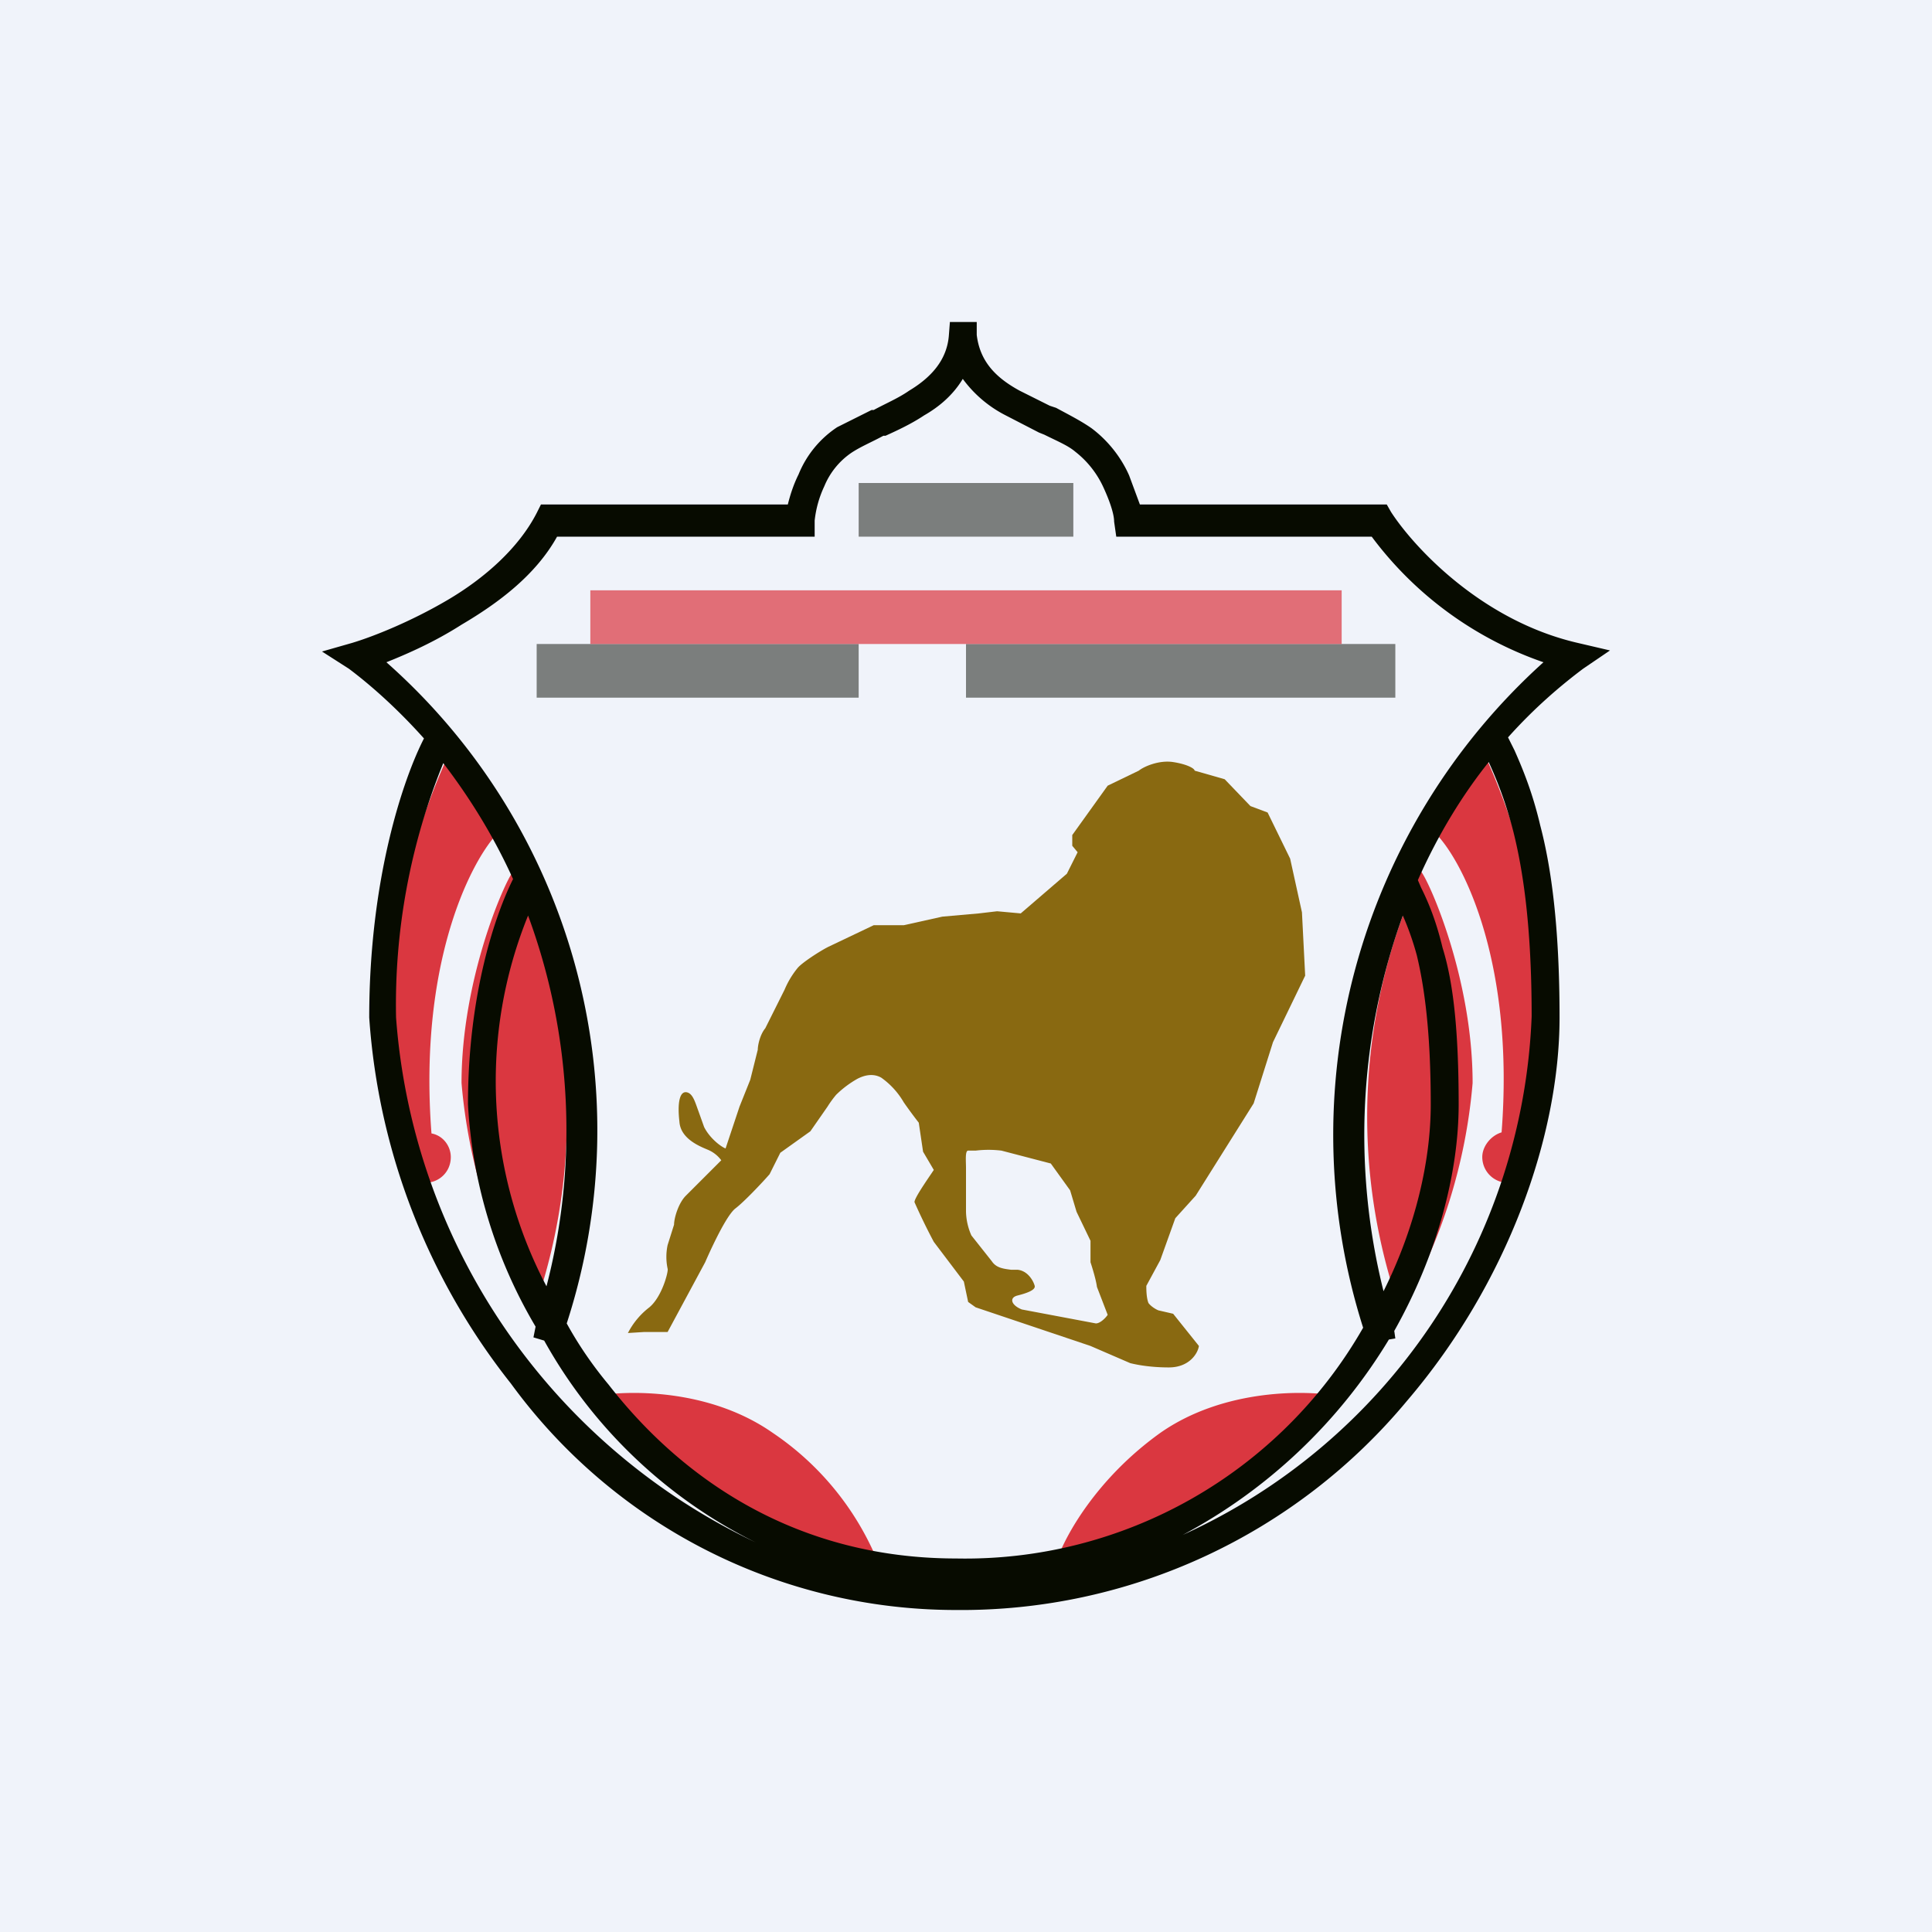 <!-- by TradingView --><svg width="18" height="18" viewBox="0 0 18 18" xmlns="http://www.w3.org/2000/svg"><path fill="#F0F3FA" d="M0 0h18v18H0z"/><path fill-rule="evenodd" d="M5.85 12.42a.71.71 0 0 1 .2-.24c.12-.1.18-.34.17-.36a.53.53 0 0 1 0-.22l.06-.19c0-.06.04-.2.11-.27l.33-.33a.3.3 0 0 0-.13-.1c-.07-.03-.25-.1-.26-.26-.02-.17 0-.3.08-.27.05.02.07.1.1.18l.05.14c.05.1.15.18.2.2l.13-.39.1-.25.07-.28c0-.04.02-.14.07-.2l.18-.36a.82.82 0 0 1 .12-.2c.04-.05.21-.16.29-.2l.42-.2h.28l.36-.08.34-.03.17-.02.22.02.43-.37.1-.2-.05-.06v-.1l.33-.46.29-.14c.05-.04.19-.1.32-.08.13.02.2.06.2.08l.28.08.24.25.16.06.21.43.11.5.03.59-.3.62-.18.57-.54.86-.19.21-.14.39-.13.24c0 .03 0 .11.02.16.03.04.09.07.1.07l.13.03.24.3c-.01.07-.09.2-.28.2-.19 0-.32-.03-.36-.04l-.37-.16-1.07-.36-.07-.05-.04-.19-.28-.37a5.69 5.69 0 0 1-.18-.37c0-.04.12-.21.18-.3l-.1-.17-.04-.27a4.4 4.4 0 0 1-.14-.19.73.73 0 0 0-.21-.23c-.09-.05-.18-.01-.22.01a.94.94 0 0 0-.2.15.98.98 0 0 0-.08.11l-.16.23-.28.2-.1.2c-.07.08-.24.26-.32.32-.1.08-.28.5-.28.5l-.35.65H6l-.16.01Zm3.67-.22c-.1-.04-.12-.11-.04-.13.08-.02.17-.05.16-.09-.01-.04-.06-.14-.16-.15h-.06c-.08-.01-.14-.02-.18-.08l-.19-.24a.58.58 0 0 1-.05-.22v-.41c0-.06-.01-.16.02-.16h.07a1 1 0 0 1 .24 0l.46.12.18.25.06.2.13.27v.2s.05.15.06.23l.1.26c-.02.03-.07.08-.11.08l-.69-.13Z" fill="#896911"/><path d="M14.4 9.32c0 .56-.12 1.04-.2 1.27.06.05.1.12.1.2 0 .12-.11.23-.25.23a.24.24 0 0 1-.24-.24c0-.1.08-.2.18-.23.12-1.55-.34-2.49-.6-2.77l.45-.73c.22.47.56 1.47.56 2.27Zm-1.35 2.9a5.1 5.1 0 0 0 .67-2.13c0-.97-.4-1.87-.48-1.97a5.44 5.44 0 0 0-.19 4.1Zm-2.24 1.13c.6-.42 1.38-.4 1.68-.34-.16.17-.58.59-1 .88-.42.28-1.27.54-1.64.64.07-.21.36-.75.96-1.18ZM3.62 9.32c0 .56.12 1.04.2 1.27a.23.23 0 0 0-.1.2c0 .12.1.23.24.23.13 0 .24-.1.24-.24 0-.1-.07-.2-.18-.22-.12-1.56.35-2.5.6-2.78l-.45-.73a6.26 6.26 0 0 0-.55 2.27Zm1.35 2.9a5.1 5.1 0 0 1-.67-2.13c0-.97.4-1.87.48-1.97a5.44 5.44 0 0 1 .19 4.1Zm2.23 1.13c-.6-.42-1.37-.4-1.68-.34.16.17.59.6 1 .88.43.28 1.27.55 1.65.64a2.67 2.67 0 0 0-.97-1.18Z" fill="#DA3740"/><path d="M9.1 3v.12c.03.25.18.4.4.52l.28.14.06.02c.11.06.23.12.33.19.16.12.28.28.35.44l.1.27h2.3l.04.07c.2.31.83 1.01 1.74 1.22l.3.07-.25.17c-.2.15-.45.36-.7.64l.06.12c.08.18.17.4.24.7.1.38.18.93.18 1.79 0 1.1-.48 2.47-1.42 3.57A5.4 5.4 0 0 1 8.9 15a5.13 5.13 0 0 1-4.14-2.11 6.16 6.16 0 0 1-1.32-3.41c0-1.3.32-2.23.51-2.6-.25-.28-.5-.5-.7-.65L3 6.07l.28-.08c.2-.06.55-.2.89-.4.34-.2.66-.48.83-.81l.04-.08h2.3c.02-.08.05-.18.1-.28a.96.96 0 0 1 .36-.44l.32-.16h.02c.11-.06.23-.11.33-.18.2-.12.35-.28.37-.51L8.85 3h.24Zm.63 1.05-.05-.02-.31-.16a1.13 1.13 0 0 1-.4-.34c-.09.15-.22.26-.36.34-.12.08-.25.14-.36.19h-.02c-.11.06-.21.1-.3.16a.7.7 0 0 0-.25.31 1 1 0 0 0-.09.32V5h-2.4c-.2.36-.55.62-.89.82-.25.16-.5.27-.7.35a5.82 5.82 0 0 1 1.68 6.16c.11.2.24.39.39.57.7.9 1.77 1.62 3.24 1.62a4.27 4.27 0 0 0 3.79-2.15 5.93 5.93 0 0 1 1.68-6.2A3.36 3.36 0 0 1 12.78 5H10.4l-.02-.14c0-.07-.04-.19-.1-.32a.89.89 0 0 0-.26-.33c-.07-.06-.17-.1-.29-.16Zm-5.6 3.06a5.96 5.96 0 0 0-.44 2.37 5.89 5.89 0 0 0 3.35 4.89 4.59 4.59 0 0 1-1.97-1.88l-.1-.03.02-.1a4.55 4.55 0 0 1-.63-2.07c0-1.04.26-1.78.42-2.1-.19-.42-.42-.78-.65-1.08Zm.96 4.88a5.78 5.78 0 0 0-.17-3.46A4.1 4.1 0 0 0 5.1 12Zm5.93 2.31a5.54 5.54 0 0 0 3.25-4.83c0-.84-.08-1.36-.17-1.72a3.75 3.75 0 0 0-.23-.65c-.24.3-.47.67-.66 1.1l.03.07c.07.14.14.31.2.56.1.32.15.77.15 1.46 0 .64-.2 1.4-.6 2.11l.01.07-.06.01a4.98 4.98 0 0 1-1.92 1.82Zm2.05-5.77a6 6 0 0 0-.18 3.5c.3-.6.44-1.22.44-1.74 0-.68-.06-1.1-.13-1.39a2.64 2.64 0 0 0-.13-.37Z" fill="#070B00"/><path opacity=".5" d="M10 4.5H8V5h2v-.5ZM5 6h3v.5H5V6Zm4 0h4v.5H9V6Z" fill="#070B00"/><path opacity=".7" fill="#DA3740" d="M5.5 5.5h7V6h-7z"/></svg>